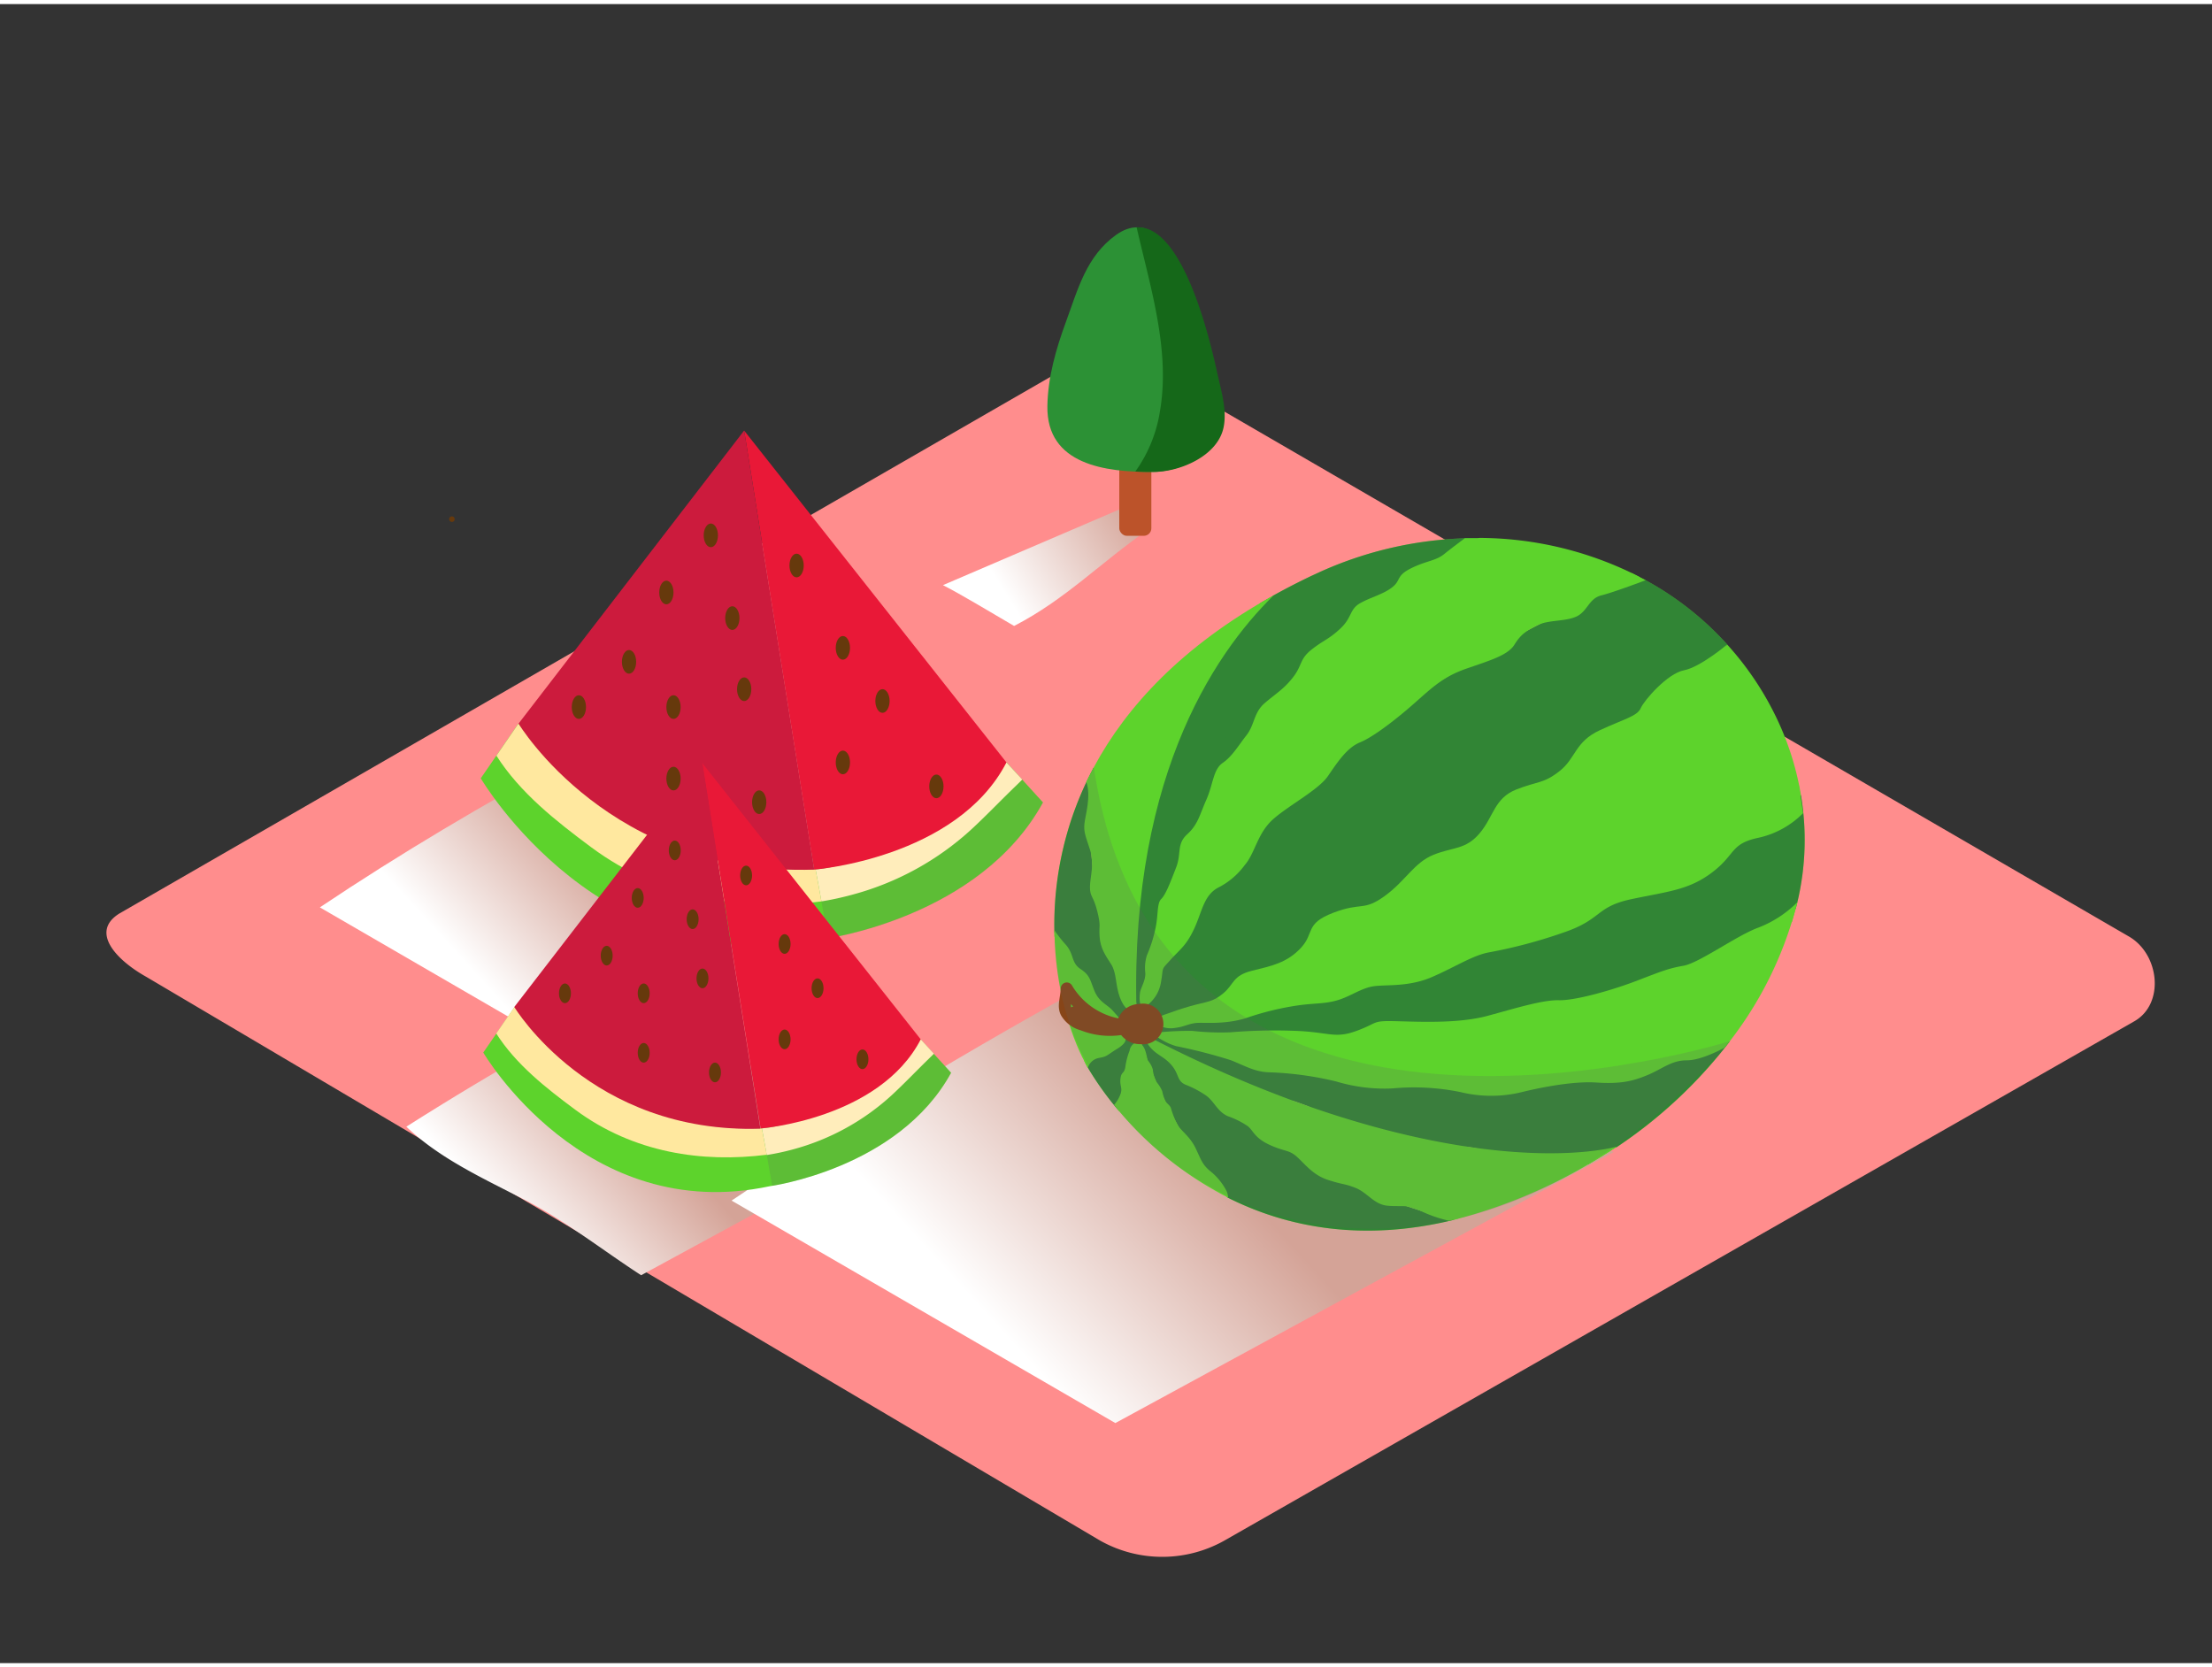 <svg xmlns="http://www.w3.org/2000/svg" xmlns:xlink="http://www.w3.org/1999/xlink" viewBox="0 0 400 300" width="406" height="306" class="illustration styles_illustrationTablet__1DWOa"><rect x="0" y="0" width="400" height="300" fill="#333333" stroke="none"/><defs><linearGradient id="linear-gradient" x1="111.47" y1="157.33" x2="88.56" y2="178.24" gradientUnits="userSpaceOnUse"><stop offset="0" stop-color="#d4a397"></stop><stop offset="1" stop-color="#fff"></stop></linearGradient><linearGradient id="linear-gradient-2" x1="117.81" y1="203.13" x2="94.9" y2="224.05" xlink:href="#linear-gradient"></linearGradient><linearGradient id="linear-gradient-3" x1="217.73" y1="206.8" x2="181.22" y2="240.13" xlink:href="#linear-gradient"></linearGradient><linearGradient id="linear-gradient-4" x1="205.5" y1="91.02" x2="181.42" y2="106.07" xlink:href="#linear-gradient"></linearGradient></defs><title>PP</title><g style="isolation: isolate;"><g id="Layer_2" data-name="Layer 2"><path d="M198.95,277.85,26.45,175.9c-5.49-3.08-10.2-8.15-4.85-11.46L194.72,64.66c2.6-1.61,6.54-2.66,9.18-1.13L385,168.62c5.49,3.19,6.48,12.1,1,15.29L221.69,277.68A22.94,22.94,0,0,1,198.95,277.85Z" fill="#ff8d8d"></path><path d="M103.23,136.13c-15.52,8.41-30.73,17.39-45.39,27.21l43.55,25.25,56.54-30.75Z" fill="url(#linear-gradient)" style="mix-blend-mode: multiply;"></path><path d="M93.76,130.09,86.94,140s22,37.63,62.27,29c0,0,27.94-3.74,39.39-24.64l-6.6-7.26s-19.8,18.36-34.77,19.36C111.15,158.91,93.76,130.09,93.76,130.09Z" fill="#5dd32c"></path><path d="M182,137.13s-19.58,18.16-34.52,19.34c.79,4.16,1.5,8.33,2.24,12.49,3.74-.61,28.33-5.28,38.89-24.57Z" fill="#606060" opacity="0.19" style="mix-blend-mode: multiply;"></path><path d="M147.48,156.47c-34.92,1.41-53.71-26.38-53.71-26.38l-4,5.82c4.27,6.72,10.82,11.86,17.13,16.55,12.73,9.46,27.75,11.57,41.64,9.8C148.18,160.27,147.86,158.45,147.48,156.47Z" fill="#ffe89f"></path><path d="M182,137.13s-19.58,18.16-34.52,19.34q.55,2.89,1.06,5.79a53.09,53.09,0,0,0,5.64-1.23,51.55,51.55,0,0,0,21.58-11.89c2.73-2.53,5.3-5.24,8-7.83l1.1-1.08Z" fill="#ffedbb"></path><path d="M182,137.13l-47.43-60,12.66,79.38S173,154.51,182,137.13Z" fill="#e91837"></path><path d="M134.57,77.11l-40.8,53s16.61,27.65,53.47,26.4Z" fill="#cc1b3d"></path><ellipse cx="128.54" cy="96.07" rx="1.29" ry="2.14" fill="#66390c"></ellipse><ellipse cx="120.5" cy="106.4" rx="1.29" ry="2.14" fill="#66390c"></ellipse><ellipse cx="132.43" cy="111.03" rx="1.29" ry="2.14" fill="#66390c"></ellipse><ellipse cx="134.57" cy="123.89" rx="1.29" ry="2.14" fill="#66390c"></ellipse><ellipse cx="121.79" cy="127.12" rx="1.29" ry="2.14" fill="#66390c"></ellipse><ellipse cx="137.29" cy="144.32" rx="1.29" ry="2.14" fill="#66390c"></ellipse><ellipse cx="113.75" cy="118.94" rx="1.29" ry="2.14" fill="#66390c"></ellipse><ellipse cx="104.68" cy="127.12" rx="1.29" ry="2.14" fill="#66390c"></ellipse><ellipse cx="121.79" cy="140.05" rx="1.29" ry="2.14" fill="#66390c"></ellipse><ellipse cx="159.58" cy="126.02" rx="1.29" ry="2.14" fill="#66390c"></ellipse><ellipse cx="152.42" cy="137.13" rx="1.29" ry="2.14" fill="#66390c"></ellipse><ellipse cx="169.33" cy="141.46" rx="1.29" ry="2.14" fill="#66390c"></ellipse><ellipse cx="152.42" cy="116.41" rx="1.29" ry="2.14" fill="#66390c"></ellipse><ellipse cx="144.05" cy="101.52" rx="1.29" ry="2.14" fill="#66390c"></ellipse><path d="M109.54,181.89C97.28,188.52,85.23,195.53,73.48,203c6.18,5.91,14.13,9.43,21.67,13.37,7.37,3.85,13.87,9,20.79,13.49l42.16-22.92a.79.79,0,0,1,.15-.79,7.48,7.48,0,0,0,.57-.73.71.71,0,0,1,.22-.65,2.3,2.3,0,0,1,.48-.39.83.83,0,0,1,.73,0,17.45,17.45,0,0,1,1.76-1.66Z" fill="url(#linear-gradient-2)" style="mix-blend-mode: multiply;"></path><path d="M204.61,173c-24.73,13.39-49,27.71-72.32,43.36l69.4,40.23,90.1-49Z" fill="url(#linear-gradient-3)" style="mix-blend-mode: multiply;"></path><path d="M81.72,92.64a.5.5,0,0,0,0,1A.5.5,0,0,0,81.72,92.64Z" fill="#66390c" style="mix-blend-mode: multiply;"></path><path d="M93.07,181.35l-5.68,8.24s18.31,31.31,51.82,24.17c0,0,23.26-3.11,32.78-20.51l-5.49-6S150,202.48,137.57,203.32C107.54,205.33,93.07,181.35,93.07,181.35Z" fill="#5dd32c"></path><path d="M166.5,187.21s-16.3,15.11-28.73,16.09c.66,3.46,1.24,6.93,1.86,10.39,3.11-.51,23.58-4.39,32.36-20.44Z" fill="#606060" opacity="0.19" style="mix-blend-mode: multiply;"></path><path d="M137.77,203.3c-29.06,1.18-44.7-22-44.7-22l-3.33,4.84c3.55,5.59,9,9.87,14.26,13.77,10.59,7.87,23.09,9.63,34.65,8.16C138.36,206.46,138.09,205,137.77,203.3Z" fill="#ffe89f"></path><path d="M166.5,187.21s-16.3,15.11-28.73,16.09q.46,2.41.88,4.82a44.18,44.18,0,0,0,4.69-1,42.9,42.9,0,0,0,18-9.9c2.27-2.11,4.41-4.36,6.63-6.52l.91-.9Z" fill="#ffedbb"></path><path d="M166.5,187.21,127,137.26l10.54,66.06S159,201.67,166.5,187.21Z" fill="#e91837"></path><path d="M127,137.26l-34,44.09s13.82,23,44.5,22Z" fill="#cc1b3d"></path><ellipse cx="122.02" cy="153.04" rx="1.08" ry="1.78" fill="#66390c"></ellipse><ellipse cx="115.32" cy="161.63" rx="1.08" ry="1.78" fill="#66390c"></ellipse><ellipse cx="125.25" cy="165.48" rx="1.08" ry="1.78" fill="#66390c"></ellipse><ellipse cx="127.03" cy="176.18" rx="1.08" ry="1.78" fill="#66390c"></ellipse><ellipse cx="116.4" cy="178.88" rx="1.08" ry="1.78" fill="#66390c"></ellipse><ellipse cx="129.29" cy="193.19" rx="1.08" ry="1.78" fill="#66390c"></ellipse><ellipse cx="109.71" cy="172.07" rx="1.08" ry="1.78" fill="#66390c"></ellipse><ellipse cx="102.16" cy="178.88" rx="1.08" ry="1.78" fill="#66390c"></ellipse><ellipse cx="116.4" cy="189.64" rx="1.08" ry="1.78" fill="#66390c"></ellipse><ellipse cx="147.84" cy="177.96" rx="1.08" ry="1.78" fill="#66390c"></ellipse><ellipse cx="141.88" cy="187.21" rx="1.08" ry="1.78" fill="#66390c"></ellipse><ellipse cx="155.96" cy="190.81" rx="1.08" ry="1.78" fill="#66390c"></ellipse><ellipse cx="141.88" cy="169.96" rx="1.08" ry="1.78" fill="#66390c"></ellipse><ellipse cx="134.92" cy="157.57" rx="1.08" ry="1.78" fill="#66390c"></ellipse><path d="M205.65,185.67c34.37-9.42,92-57.27,106.71-69.84a55.89,55.89,0,0,0-13.47-10.92c-.73-.42-1.46-.82-2.2-1.2C217.55,136.43,205.65,185.67,205.65,185.67Z" fill="#5dd32c"></path><path d="M325.66,143c-41,32.64-120,42.68-120,42.68,74.79,5.52,108.11-13.56,119.07-22.12.18-.72.36-1.43.52-2.16A48.76,48.76,0,0,0,325.66,143Z" fill="#5dd32c"></path><path d="M205.65,185.67s4-59.62,61.88-89.1a68.75,68.75,0,0,0-28.77,6.08l-1.54.71c-2.43,1.15-4.72,2.34-6.92,3.56C219.34,117.67,203.49,141.09,205.65,185.67Z" fill="#5dd32c"></path><path d="M205.65,185.67c43.21,22.77,74.22,23.94,86.74,21a85.5,85.5,0,0,0,20.42-19.11C266.46,207.17,205.65,185.67,205.65,185.67Z" fill="#5dd32c"></path><path d="M205.65,185.67s-11.45-24-7.85-47.66a60.31,60.31,0,0,0-7.13,29.86C194.21,174.9,199.27,182.54,205.65,185.67Z" fill="#5dd32c"></path><path d="M205.65,185.67A85.84,85.84,0,0,0,222,215.82c10.61,5.34,24.27,8.1,41,4C230.55,212.41,205.65,185.67,205.65,185.67Z" fill="#5dd32c"></path><path d="M196.21,191.38c.18.34.36.66.54,1a57.44,57.44,0,0,0,5.31,7.45l3.6-14.13Z" fill="#5dd32c"></path><path d="M208.63,187.23A7.64,7.64,0,0,0,211,189c1.16.42.94-.16,2.52.94a36.58,36.58,0,0,0,5.82,3.3c2.3,1,2.59.1,3.88,1.36s4.56,3.38,7.31,3.61,3.52-.32,5.94,1,4.93,4.32,8.71,4.47,3.53-.54,6.57.38,5.16,3.2,8.88,3.09,3.89-1.19,7.15,0,7,2.68,9.67,2.23,4.06-1.43,6.23-.51a10.7,10.7,0,0,0,3.5.95l5.2-3.22-13.56-1.56" fill="#5dd32c"></path><path d="M205.45,180.81a4.67,4.67,0,0,1-.51-2.48c.12-1.64.38-1.32.25-2.87s-.58-3.6,0-5.67a23.12,23.12,0,0,0,.46-6.43c-.07-1.35-.51-2.34.28-4.18a11.31,11.31,0,0,0,1-3.83c.23-1.52-.42-3,.27-4.85s1.16-3,1.51-4.2-.67-2.87.47-5.86,1.81-3,2.87-5.53.32-4,1.46-5.53a36.4,36.4,0,0,0,3.19-5.85c1.4-2.81,1.62-5,3.42-5.76s2.37-4.09,3.83-5.53,4-4,4.09-4l2.31-1.32" fill="#5dd32c"></path><g opacity="0.52"><path d="M205.65,185.67c34.37-9.42,92-57.27,106.71-69.84a55.89,55.89,0,0,0-13.47-10.92c-.73-.42-1.46-.82-2.2-1.2C217.55,136.43,205.65,185.67,205.65,185.67Z" fill="#093e3e"></path><path d="M325.66,143c-41,32.64-120,42.68-120,42.68,74.79,5.52,108.11-13.56,119.07-22.12.18-.72.36-1.43.52-2.16A48.76,48.76,0,0,0,325.66,143Z" fill="#093e3e"></path><path d="M205.65,185.67s4-59.62,61.88-89.1a68.75,68.75,0,0,0-28.77,6.08l-1.54.71c-2.43,1.15-4.72,2.34-6.92,3.56C219.34,117.67,203.49,141.09,205.65,185.67Z" fill="#093e3e"></path><path d="M205.65,185.67c43.21,22.77,74.22,23.94,86.74,21a85.5,85.5,0,0,0,20.42-19.11C266.46,207.17,205.65,185.67,205.65,185.67Z" fill="#093e3e"></path><path d="M205.65,185.67s-11.45-24-7.85-47.66a60.31,60.31,0,0,0-7.13,29.86C194.21,174.9,199.27,182.54,205.65,185.67Z" fill="#093e3e"></path><path d="M205.65,185.67A85.84,85.84,0,0,0,222,215.82c10.61,5.34,24.27,8.1,41,4C230.55,212.41,205.65,185.67,205.65,185.67Z" fill="#093e3e"></path><path d="M196.21,191.38c.18.34.36.66.54,1a57.44,57.44,0,0,0,5.31,7.45l3.6-14.13Z" fill="#093e3e"></path><path d="M208.63,187.23A7.64,7.64,0,0,0,211,189c1.16.42.94-.16,2.52.94a36.58,36.58,0,0,0,5.82,3.3c2.3,1,2.59.1,3.88,1.36s4.56,3.38,7.31,3.61,3.52-.32,5.94,1,4.93,4.32,8.71,4.47,3.53-.54,6.57.38,5.16,3.2,8.88,3.09,3.89-1.19,7.15,0,7,2.68,9.67,2.23,4.06-1.43,6.23-.51a10.7,10.7,0,0,0,3.5.95l5.2-3.22-13.56-1.56" fill="#093e3e"></path><path d="M205.45,180.81a4.67,4.67,0,0,1-.51-2.48c.12-1.64.38-1.32.25-2.87s-.58-3.6,0-5.67a23.12,23.12,0,0,0,.46-6.43c-.07-1.35-.51-2.34.28-4.18a11.31,11.31,0,0,0,1-3.83c.23-1.52-.42-3,.27-4.85s1.16-3,1.51-4.2-.67-2.87.47-5.86,1.81-3,2.87-5.53.32-4,1.46-5.53a36.4,36.4,0,0,0,3.19-5.85c1.4-2.81,1.62-5,3.42-5.76s2.37-4.09,3.83-5.53,4-4,4.09-4l2.31-1.32" fill="#093e3e"></path></g><path d="M205.65,185.67s24.9,26.75,57.32,34.16a94.29,94.29,0,0,0,24.23-10q2.64-1.5,5.2-3.22C279.87,209.61,248.86,208.43,205.65,185.67Z" fill="#5dd32c"></path><path d="M190.67,167.86c.21,10,2.81,18.45,5.53,23.52l9.44-5.72C199.27,182.54,194.21,174.9,190.67,167.86Z" fill="#5dd32c"></path><path d="M205.65,185.67c-2.16-44.57,13.69-68,24.66-78.75C213.83,116.06,203.7,127,197.8,138,194.2,161.67,205.65,185.67,205.65,185.67Z" fill="#5dd32c"></path><path d="M325.66,143a52.1,52.1,0,0,0-4.13-13.33,55.36,55.36,0,0,0-9.17-13.83C297.63,128.4,240,176.25,205.65,185.67,205.65,185.67,284.64,175.64,325.66,143Z" fill="#5dd32c"></path><path d="M202.05,199.8a63.49,63.49,0,0,0,20,16,85.84,85.84,0,0,1-16.36-30.15Z" fill="#5dd32c"></path><path d="M205.65,185.67s60.81,21.51,107.16,1.86a67.82,67.82,0,0,0,11.91-24C313.76,172.11,280.44,191.19,205.65,185.67Z" fill="#5dd32c"></path><path d="M205.65,185.67s11.9-49.24,91-82a63.88,63.88,0,0,0-29.16-7.14C209.66,126,205.65,185.67,205.65,185.67Z" fill="#5dd32c"></path><path d="M207.17,181.24a6.51,6.51,0,0,0,2.76-4.31c.54-3-.1-2.08,1.71-4.08s2.86-2.57,4.29-5.62,1.71-6,4.29-7.43a13.49,13.49,0,0,0,4.86-4.1c1.91-2.19,2.27-5.81,5.23-8.38s8.11-5.24,9.82-7.72,3.43-5.14,5.81-6.1,6.57-4.19,9.91-7.15,5.24-4.76,9.34-6.19,7.47-2.38,8.67-4.33,2.23-2.53,4.18-3.52,5.06-.63,7.06-1.58,2.19-3.24,4.48-3.81,8-2.74,8-2.74l-2.54-1.3L250.61,123l-10.19,7.72L236,135.31,230.31,143l-14,15.66-5.91,8.77-2,6.57Z" fill="#5dd32c"></path><path d="M208.52,183.52s3.42-1.37,6.62-2.29,4.08-.69,6.07-2.35,1.65-3.2,5.19-4.08,6.29-1.41,8.83-4.12.66-4.37,5.85-6.36,5.41-.22,9.27-3,5.33-6.07,8.9-7.5,5.76-.88,8.3-3.86,2.66-6.36,6.63-7.93,4.85-1,7.83-3.33,2.76-5.3,7.28-7.39,6.77-2.54,7.41-4,4.85-6.28,7.81-6.84,7.86-4.7,7.86-4.7L302.07,129.9,256,162.67l-24.71,14.26-12,4.83-10.7,3.05Z" fill="#5dd32c"></path><path d="M210.35,185a4.6,4.6,0,0,0,2.24.12c1.55-.19,2.24-.71,3.64-.87s5,.35,9-.86a51.75,51.75,0,0,1,8.37-2.15c3.72-.65,5.65-.36,8.16-1.08s4.44-2.29,6.8-2.58,6.27.14,10.4-1.65,7.28-3.87,10.21-4.44a90,90,0,0,0,13.67-3.64c6.9-2.36,5.68-4.62,12.18-6s10.35-1.61,14.61-4.85,3.25-5.17,8.32-6.24a16.25,16.25,0,0,0,8.1-4.45l-.78-5.18-67.79,26.74-49,16.95" fill="#5dd32c"></path><path d="M209.65,185.93a57.89,57.89,0,0,1,5.92-.26,46.3,46.3,0,0,0,6.93.26,97.17,97.17,0,0,1,11.26-.28c6.65.19,7.49,1.53,11.61,0s2.52-1.86,7.49-1.72,11.26.35,16.23-1,9.86-2.87,12.8-2.8,9.44-1.75,13.85-3.43,5.81-2.31,8.67-2.8,9.74-5.55,13.64-6.93a20.39,20.39,0,0,0,7-4.59l-1,3.58-23.13,13.8-45,8.37-19.47,2Z" fill="#5dd32c"></path><path d="M209.28,186.77a11.63,11.63,0,0,0,3.4,1.66,94,94,0,0,1,9.85,2.53c2.4.93,4.33,2.13,6.92,2.2a60.08,60.08,0,0,1,12.18,1.66,30.27,30.27,0,0,0,10.12,1.26,42.15,42.15,0,0,1,12.31.65,23.34,23.34,0,0,0,11.19,0c2.93-.72,9-2,13.38-1.72s6.52-.2,9.25-1.33S302.23,191,305,191s6.79-2.26,6.79-2.26l1-1.17-68,3.85-16.71-1.27Z" fill="#5dd32c"></path><path d="M207.49,187.6s-.3.22.82,1.38,2.52,1.55,3.72,3.11.82,2.6,2.29,3.29a18.5,18.5,0,0,1,3.8,2c1.47,1.07,2,2.85,3.89,3.71a15.47,15.47,0,0,1,3.64,1.82c1,.82,1.21,2.12,3.93,3.37s3.44.86,4.85,2.08,2.89,3.33,5.65,4.24,3,.65,5.06,1.47,3.33,2.94,5.62,3.2,4.15-.25,5.77.78A24.51,24.51,0,0,0,262,220l1.68-.38-21.48-9.26L222,199.49l-8.77-7.22-3.16-2.94Z" fill="#5dd32c"></path><path d="M206.41,188.11a2.71,2.71,0,0,1,.68,1.12c.28.79.35,1.56.5,1.82a4.33,4.33,0,0,1,.87,1.58,5.92,5.92,0,0,0,.71,2.34,6.12,6.12,0,0,1,1,1.61,7.58,7.58,0,0,0,.55,1.73c.35.62.68.62,1,1.26a17.56,17.56,0,0,0,1.25,3.17c.72,1.09,2.28,2.11,3.27,4.22s1.19,2.86,2.52,4a11.13,11.13,0,0,1,3,3.6,2.84,2.84,0,0,1,.31,1.26l-3-2.15-7.41-10.34L206.41,190Z" fill="#5dd32c"></path><path d="M268,96.58h-3.1s-2.23,1.65-3.77,2.89-3.27,1.2-6,2.57-1.74,2.15-3.39,3.43S248,107.2,246,108.31s-1.45,2.57-3.6,4.59-3,2.07-5.21,3.81-1.66,2.81-3.35,5-3.19,3-5.17,4.72-1.78,3.89-3.27,5.79-2.57,3.81-4.3,5-1.7,3.81-2.94,6.62-1.53,4.52-3.48,6.29-1,3.43-2,6-1.86,4.88-2.69,5.69-.5,3-1.08,5.48a24.79,24.79,0,0,1-1.52,4.72,7.73,7.73,0,0,0-.28,3.19c.06,1.32-.73,2.48-.94,3.43a6.56,6.56,0,0,0,0,2.16l3.42-7.73,8-16.78L229.67,131l17.93-16.41,6.08-5.77,7.9-6Z" fill="#5dd32c"></path><path d="M204.27,181.93s-.93-.11-1.76-2.31-.56-4.42-1.58-6-1.95-2.88-2.09-5,.28-1.76-.42-4.59-1.34-2.55-1.32-4.41.86-4.13,0-6.73-1.14-3.25-1-4.69,1.27-5,.33-7.56L197.8,138l1,6.68,1.39,20.13,3.35,13.9Z" fill="#5dd32c"></path><path d="M202.84,183.85l-1.7-1.92c-.9-1-2.38-1.47-3.2-3.43s-.77-2.83-2.53-4-1.13-2.64-2.68-4.41a22.54,22.54,0,0,1-2.07-2.64l0,1.13,4.5,9.31,3,3.38Z" fill="#5dd32c"></path><path d="M203.46,186.89s.64.74-1.4,2-1.81,1.41-3.36,1.68a2.6,2.6,0,0,0-2,1.81L196,191Z" fill="#5dd32c"></path><path d="M205,188a1.92,1.92,0,0,0-.74,1.27,12.58,12.58,0,0,0-.72,2.63c-.18,1.68-.75,1-.92,2.38s.41,1.68,0,2.83a6.05,6.05,0,0,1-1.15,1.93l.86,1.15,2.09-4.14,2-6.06Z" fill="#5dd32c"></path><path d="M206.23,180.81a4.15,4.15,0,0,0-4,2.6,12.69,12.69,0,0,1-8.41-6,1.09,1.09,0,0,0-2,.54c-.05,1.73-.79,3.29.06,4.93a5.91,5.91,0,0,0,3.52,2.68,14.38,14.38,0,0,0,7.34.87,4.35,4.35,0,0,0,3.49,1.64,3.68,3.68,0,1,0,0-7.3Zm-12.15.45a1.18,1.18,0,0,0-.4.16,3.7,3.7,0,0,1,0-.62C193.78,181,193.93,181.12,194.08,181.27Z" fill="#874518"></path><path d="M197.8,138s-18.47,34.12,4.25,61.79c24.65,30,73.13,31.49,110.75-12.27C312.81,187.53,210,219.9,197.8,138Z" fill="#606060" opacity="0.19" style="mix-blend-mode: multiply;"></path><path d="M207.53,95.09l-5.12-3.7-31.89,13.68c3.33,1.71,8.18,4.64,12.86,7.38C192.62,107.7,199,101,207.53,95.09Z" fill="url(#linear-gradient-4)" style="mix-blend-mode: multiply;"></path><rect x="202.4" y="57.72" width="5.8" height="38.43" rx="1.36" ry="1.36" fill="#bc532a"></rect><path d="M219.62,65.58c-1.34-5.8-7.27-31.35-17.8-23.84-5.39,3.85-6.91,9.86-9.07,15.74-1.79,4.87-3.27,10-3.35,15.22C189.23,83.34,200,84.64,208.32,84.6c4.77,0,11.58-2.84,12.69-8,.67-3.12-.47-6.81-1.14-9.87Q219.75,66.14,219.62,65.58Z" fill="#2c9135"></path><path d="M220.12,66.71q-.12-.57-.25-1.13c-1.18-5.13-6-25.7-14.33-25.2,2.48,10.85,6.15,22.3,4.19,33.4a25.38,25.38,0,0,1-4.43,10.75c1.11.06,2.21.07,3.26.07,4.77,0,11.58-2.84,12.69-8C221.93,73.45,220.79,69.77,220.12,66.71Z" fill="#156819"></path></g></g></svg>